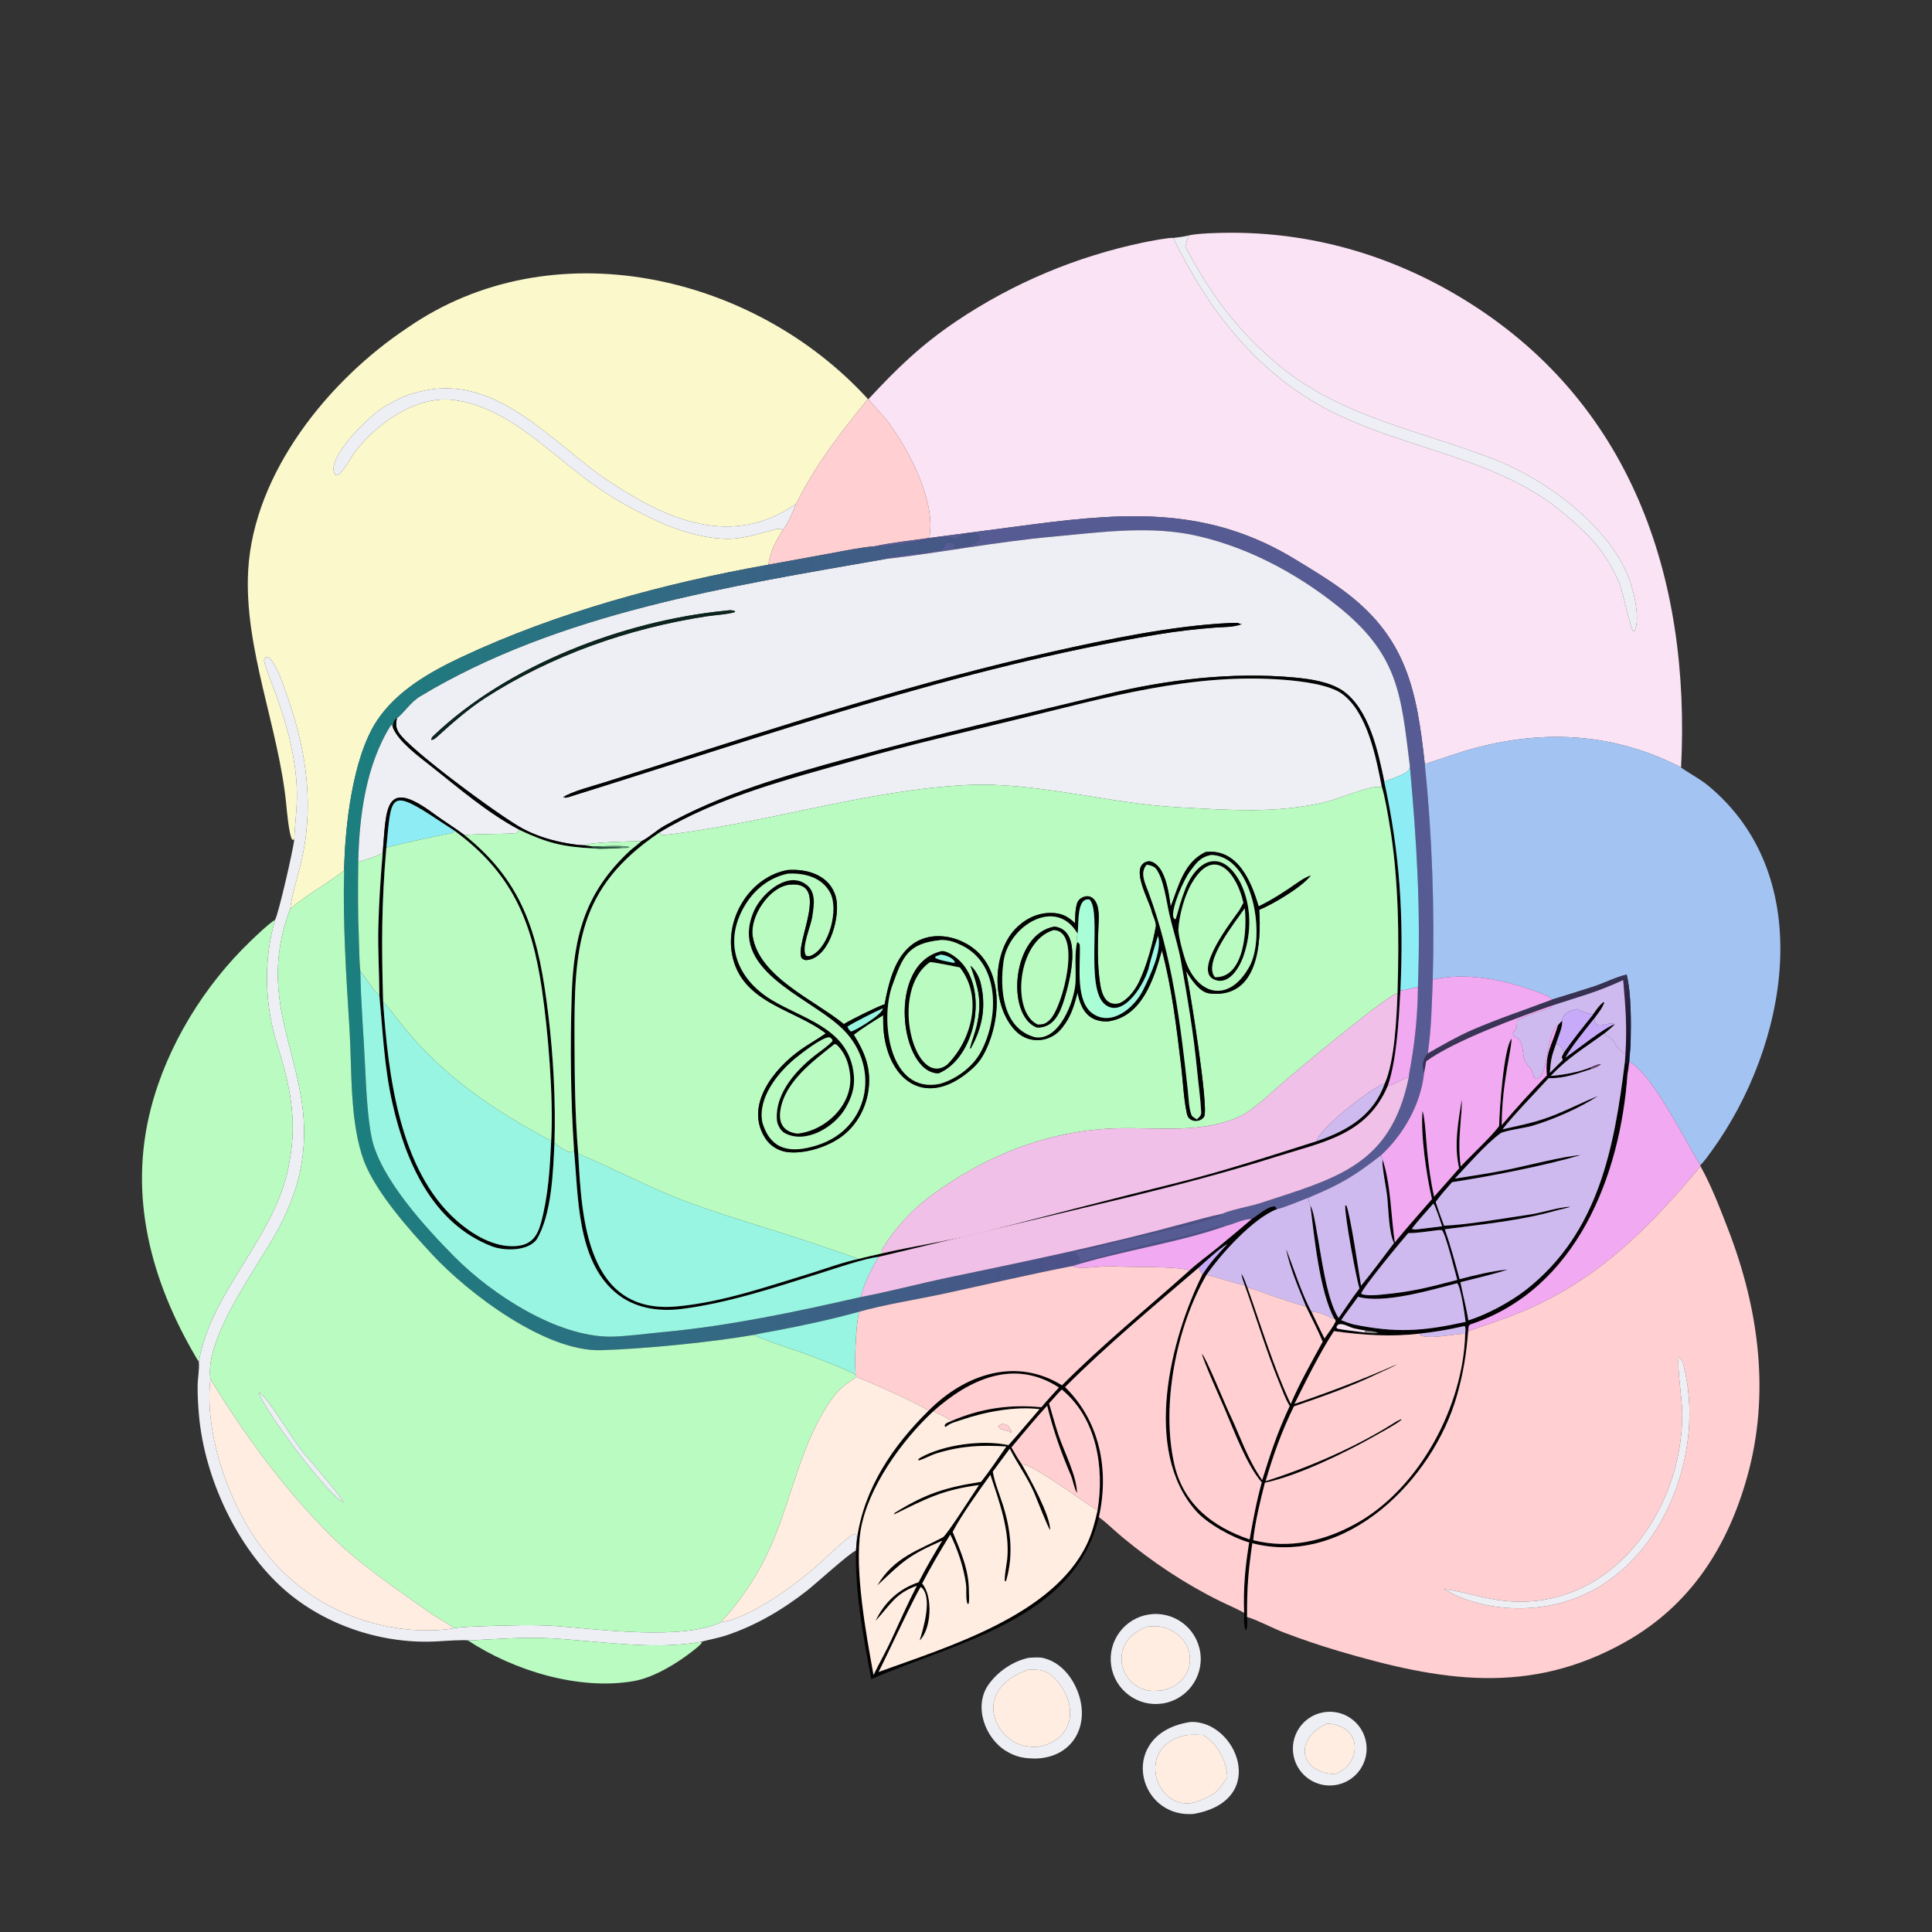 <svg width="1024" height="1024" viewBox="0 0 1024 1024" fill="none" xmlns="http://www.w3.org/2000/svg">
<rect x="0" y="0" width="1024" height="1024" fill="#333333" stroke="none"/>
<path d="M629.873 124.813C634.959 123.642 645.108 123.426 650.575 123.374C694.729 122.961 736.723 135.047 774.382 157.771C864.417 212.1 896.167 305.776 891.005 406.824C890.749 406.656 890.491 406.477 890.103 406.28C855.777 388.847 819.485 386.548 782.562 396.296C772.259 399.016 764.908 401.895 755.17 404.971C750.852 365.187 745.341 336.899 710.416 311.83C702.317 306.016 694.793 301.539 686.342 296.386C641.448 269.018 598.616 271.337 548.34 277.805L492.548 285.133C496.189 266.121 482.377 239.774 471.529 224.753C468.321 220.311 464.027 216.226 460.585 211.909L460.301 211.548C475.332 195.31 488.187 182.85 506.836 170.278C536.954 149.975 570.821 135.812 606.407 128.433C609.076 127.879 619.874 125.794 621.841 126.119C640.387 164.366 666.371 198.058 705.277 217.925C745.649 238.539 793.825 242.331 829.35 272.515C842.763 283.912 850.412 291.729 857.794 307.829C860.025 312.695 864.08 332.915 865.65 334.621L866.433 334.292C869.511 327.609 865.816 312.588 863.063 305.77C852.378 278.667 819.865 254.502 792.879 243.83C752.476 227.852 709.345 221.155 675.183 191.41C654.271 173.201 641.406 155.463 628.244 130.724L629.873 124.813Z" fill="#FAE3F4"/>
<path d="M621.84 126.118C624.695 125.772 627.063 125.53 629.872 124.812L628.243 130.724C641.405 155.463 654.27 173.201 675.182 191.41C709.344 221.155 752.475 227.852 792.878 243.83C819.864 254.502 852.377 278.667 863.062 305.77C865.815 312.588 869.51 327.609 866.432 334.292L865.649 334.62C864.079 332.914 860.024 312.694 857.793 307.828C850.411 291.728 842.762 283.911 829.349 272.514C793.824 242.33 745.648 238.539 705.276 217.925C666.37 198.058 640.386 164.366 621.84 126.118Z" fill="#EDEFF4"/>
<path d="M155.934 445.103L154.864 445.011C153.178 442.448 152.08 430.113 151.74 426.6C147.765 385.533 129.225 343.6 131.546 302.282C134.452 250.566 174.248 201.433 215.896 173.784C292.142 120.855 399.225 144.849 460.013 211.487C445.229 229.688 432.406 246.054 421.896 267.117C388.219 290.35 354.526 275.942 324.125 255.969C293.848 236.408 264.819 198.388 224.614 207.114C214.565 209.295 212.677 210.635 203.937 215.405C197.094 219.139 171.792 243.064 177.65 251.617C178.693 251.834 178.957 252.136 179.542 251.596C183.47 247.843 185.912 242.238 189.306 238.035C200.956 223.605 221.345 209.314 240.985 212.063C270.866 216.244 293.383 242.529 317.289 258.779C327.05 265.414 337.562 271.156 348.227 276.162C359.851 281.513 375.238 286.154 388.025 285.55C395.793 285.183 404.434 282.205 411.946 280.345C412.902 280.109 413.999 280.489 414.893 280.816C411.031 287.384 408.41 291.578 407.252 299.306C352.356 309.057 295.149 324.549 244.732 348.219C227.721 356.206 210.092 366.234 199.585 382.286C186.873 401.708 182.784 438.313 182.405 461.362C172.709 468.888 164.431 472.903 153.814 481.695C154.584 474.438 158.802 461.391 160.388 453.469C166.616 423.437 161.62 394.656 151.282 366.201C150.094 362.931 144.853 346.59 140.612 348.463C140.377 348.947 140.141 349.431 139.905 349.915C141.025 355.131 144.799 364.016 146.485 368.744C152.481 385.582 157.351 403.496 157.366 421.478C157.372 429.203 156.298 437.32 155.934 445.103Z" fill="#FBF8CC"/>
<path d="M414.891 280.815C413.997 280.488 412.9 280.108 411.944 280.344C404.432 282.204 395.791 285.182 388.023 285.549C375.236 286.153 359.849 281.512 348.225 276.161C337.56 271.155 327.048 265.413 317.287 258.778C293.381 242.528 270.864 216.243 240.983 212.062C221.343 209.313 200.954 223.604 189.304 238.034C185.91 242.237 183.468 247.842 179.54 251.595C178.955 252.135 178.691 251.833 177.648 251.616C171.79 243.063 197.092 219.138 203.935 215.404C212.675 210.634 214.563 209.294 224.612 207.113C264.817 198.387 293.846 236.407 324.123 255.968C354.524 275.941 388.217 290.349 421.894 267.116C420.63 270.29 417.423 278.381 414.891 280.815Z" fill="#EDEFF4"/>
<path d="M460.013 211.484L460.301 211.545L460.585 211.906C464.027 216.223 468.321 220.308 471.529 224.75C482.377 239.771 496.189 266.118 492.548 285.13C485.158 286.191 470.672 287.868 463.893 289.5C456.646 290.042 446.359 292.155 439.152 293.488L407.252 299.303C408.41 291.575 411.031 287.381 414.893 280.813C417.425 278.379 420.632 270.288 421.896 267.114C432.406 246.051 445.229 229.685 460.013 211.484Z" fill="#FFCFD2"/>
<path d="M463.893 289.502C470.672 287.87 485.158 286.193 492.548 285.132L548.34 277.804C598.616 271.336 641.448 269.017 686.342 296.385C694.793 301.538 702.317 306.015 710.416 311.829C745.341 336.898 750.852 365.186 755.17 404.97C759.006 442.172 760.417 481.837 759.381 519.214C758.88 532.637 758.655 544.993 756.751 558.322C753.832 562.023 753.908 564.083 754.785 568.65C753.136 585.096 743.902 601.353 731.804 612.462C717.337 623.635 710.727 627.589 693.685 634.711C690.642 635.91 679.463 640.485 676.809 640.874L675.855 639.511C672.16 639.003 666.104 644.718 663.437 646.147C659.286 645.919 653.557 648.906 649.658 649.777C647.146 649.305 634.478 653.781 630.789 654.605C617.657 657.535 604.386 660.774 591.367 664.164C585.291 665.746 578.407 667.895 572.327 668.902C571.745 667.669 571.921 667.794 571.938 666.402L569.355 663.802C571.601 662.612 578.996 661.766 581.86 660.805C591.361 657.618 643.066 647.447 648.05 643.285C651.628 641.368 662.874 639.332 667.347 637.868C708.571 624.37 737.135 617.825 746.703 570.921C746.854 569.004 747.452 566.149 747.79 564.181C750.128 550.57 751.453 536.857 751.536 523.013C753.055 481.196 750.946 446.87 747.232 405.743C742.478 367.449 741.271 346.864 708.425 320.775C685.936 302.912 658.562 288.592 630.117 283.114C606.156 278.758 581.563 282.315 557.7 284.475C527.915 287.171 498.588 292.952 469.033 296.324C469.77 293.865 496.197 293.02 499.321 291.03C501.041 289.935 499.631 285.978 505.421 287.865C506.369 288.173 505.758 287.665 506.354 288.603L505.747 290.277L506.796 290.542C509.201 289.68 521.676 288.482 518.298 283.4C515.026 282.045 509.55 282.753 507.167 285.564C504.925 286.109 503.989 284.531 501.262 284.619C491.717 284.928 472.697 290.711 463.893 289.502Z" fill="#565B94"/>
<path d="M210.406 380.627C214.279 377.598 217.621 372.115 222.524 369.156C296.019 324.805 386.331 310.815 469.033 296.322C498.588 292.95 527.915 287.169 557.7 284.473C581.563 282.313 606.156 278.756 630.117 283.112C658.562 288.59 685.936 302.91 708.425 320.773C741.271 346.862 742.478 367.447 747.232 405.741C747.034 407.4 747.249 408.035 745.507 409.197C742.306 411.332 737.394 412.762 733.693 414.269C730.418 398.508 725.641 375.429 711.266 365.803C704.198 361.311 694.468 359.881 686.342 359.119C652.819 355.985 618.307 360.223 585.687 368.149C540.122 379.222 494.42 389.613 449.173 402.045C416.292 411.08 381.785 420.892 351.953 437.818C348.129 439.987 343.87 443.976 340.078 445.792C335.157 445.894 312.818 446.265 309.982 448.009C305.834 447.951 301.382 447.163 297.334 446.32C290.232 444.841 283.31 442.532 276.903 439.104C265.455 432.979 216.865 397.228 211.347 388.274C209.753 385.687 209.705 383.508 210.406 380.627ZM384.297 323.701C330.797 329.015 268.972 352.446 229.645 390.088C228.896 390.805 228.635 391.21 228.632 392.176C230.078 392.049 230.667 391.332 231.804 390.394C239.557 383.322 248.409 375.577 257.224 369.9C292.346 347.286 333.228 333.03 374.413 326.664C377.868 326.13 386.99 325.455 389.634 324.358L389.392 323.811C387.264 323.199 386.569 323.441 384.297 323.701ZM651.607 330.215C621.565 331.628 586.904 338.864 557.468 345.478C487.184 361.269 417.389 383.56 348.852 405.647L320.194 414.733C314.609 416.485 302.95 419.527 298.582 422.478L298.619 422.82L299.27 422.336L299.56 422.851C301.39 422.515 301.851 422.369 303.625 421.758C405.689 389.932 507.548 353.958 613.278 336.316C623.413 334.625 633.588 333.417 643.829 332.642C648.322 332.302 653.997 332.492 658.141 330.82L658.091 330.673L657.644 330.857L656.247 330.232L656.651 330.165C654.787 330.092 653.471 330.117 651.607 330.215Z" fill="#EDEFF4"/>
<path d="M407.25 299.305L439.15 293.49C446.357 292.157 456.644 290.044 463.891 289.502C472.695 290.711 491.715 284.928 501.26 284.619C503.987 284.531 504.923 286.109 507.165 285.564C509.548 282.753 515.024 282.045 518.296 283.4C521.674 288.482 509.199 289.68 506.794 290.542L505.745 290.277L506.352 288.603C505.756 287.665 506.367 288.173 505.419 287.865C499.629 285.978 501.039 289.935 499.319 291.03C496.195 293.02 469.768 293.865 469.031 296.324C386.329 310.817 296.017 324.807 222.522 369.158C217.619 372.117 214.277 377.6 210.404 380.629C208.328 382.106 208.46 383.379 208.246 385.818L207.733 384.318L207.179 384.433C194.023 405.244 190.368 432.485 189.889 456.793C189.712 470.143 189.612 483.398 190.175 496.738C190.415 502.416 190.369 509.194 190.985 514.739C191.242 531.072 192.736 548.59 193.495 565.005C194.008 576.107 194.811 593.002 197.07 603.392C201.672 624.552 225.726 650.861 240.909 666.139C260.759 686.114 295 708.446 323.489 708.46C330.843 708.463 343.855 706.73 351.784 705.993C386.574 702.761 421.932 695.268 456.087 687.478C471.455 684.579 486.884 680.413 502.234 677.205C544.192 668.434 586.181 659.77 627.546 648.472C634.19 646.658 641.353 644.652 648.048 643.286C643.064 647.448 591.359 657.618 581.858 660.805C578.994 661.766 571.599 662.612 569.353 663.802L571.936 666.403C571.919 667.795 571.743 667.67 572.325 668.903C578.405 667.896 585.289 665.746 591.365 664.164C604.384 660.774 617.655 657.535 630.787 654.605C634.476 653.781 647.144 649.306 649.656 649.778C624.85 658.647 593.914 663.023 568.353 671.047C545.784 675.37 522.584 680.873 500.084 685.72C486.811 688.579 468.046 691.576 455.277 695.272C440.533 699.34 425.735 702.523 410.719 705.353C407.199 706.016 403.245 706.644 399.792 707.484C377.309 711.426 340.701 715 318.47 715.632C289.093 716.467 248.272 685.628 228.966 664.776C216.928 651.775 199.817 632.683 193.062 615.795C185.167 594.611 186.645 567.496 185.214 544.856C183.473 517.326 181.655 488.843 182.403 461.361C182.782 438.312 186.871 401.707 199.583 382.285C210.09 366.233 227.719 356.205 244.73 348.218C295.147 324.548 352.354 309.056 407.25 299.305Z" fill="url(#paint0_linear_2247_10088)"/>
<path d="M231.803 390.396C230.666 391.334 230.077 392.052 228.631 392.179C228.634 391.213 228.895 390.807 229.644 390.09C268.971 352.449 330.796 329.018 384.296 323.704C386.568 323.444 387.263 323.202 389.391 323.814L389.633 324.361C386.989 325.458 377.867 326.133 374.412 326.667C333.227 333.033 292.345 347.289 257.223 369.903C248.408 375.58 239.556 383.324 231.803 390.396Z" fill="#0B241D"/>
<path d="M303.623 421.76C301.849 422.371 301.388 422.517 299.558 422.853L299.268 422.338L298.617 422.822L298.58 422.48C302.948 419.529 314.607 416.487 320.192 414.735L348.85 405.649C417.387 383.562 487.182 361.271 557.466 345.48C586.902 338.866 621.563 331.63 651.605 330.217C653.469 330.119 654.785 330.094 656.649 330.167L656.245 330.234L657.642 330.859L658.089 330.675L658.139 330.822C653.995 332.494 648.32 332.304 643.827 332.644C633.586 333.419 623.411 334.627 613.276 336.318C507.546 353.96 405.687 389.934 303.623 421.76Z" fill="#030303"/>
<path d="M155.933 445.102C156.297 437.319 157.371 429.202 157.365 421.477C157.35 403.495 152.48 385.581 146.484 368.743C144.798 364.015 141.024 355.13 139.904 349.914C140.14 349.43 140.376 348.946 140.611 348.462C144.852 346.589 150.093 362.93 151.281 366.2C161.619 394.655 166.615 423.436 160.387 453.468C158.801 461.39 154.583 474.437 153.813 481.694C132.588 537.727 170.738 567.48 158.837 621.88C156.616 632.034 152.323 642.344 147.442 651.498C137.255 670.653 108.262 708.522 111.512 730.935C108.084 760.299 121.923 799.078 140.25 822.259C158.922 845.876 184.674 859.947 214.496 863.472C221.621 864.315 233.465 864.46 240.549 862.979C244.622 862.292 253.133 862.006 257.307 861.878C270.058 861.488 283.408 860.954 296.126 861.944C318.404 863.679 362.098 869.441 382.025 859.826C398.967 857.658 427.171 836.113 439.385 824.016C441.429 821.991 450.814 813.685 452.872 812.907L453.82 813.376L454.245 815.288C454.056 817.459 453.839 819.669 453.678 821.837C450.491 822.936 432.428 839.384 427.912 842.935C414.885 853.178 400.322 861.745 384.521 866.92C380.307 868.3 375.872 869.01 371.602 870.206C346.694 874.703 317.726 869.834 292.73 868.391C277.549 867.515 263.204 868.814 248.063 869.496C246.856 868.967 234.828 869.765 232.633 869.909C203.674 871.807 172.628 861.83 150.655 842.492C125.557 820.403 108.335 783.163 105.45 749.992C105 744.839 104.69 739.693 104.744 734.519C104.787 730.382 105.763 725.767 105.389 721.706C112.045 683.062 147.606 654.404 153.54 615.006C157.598 593.269 153.53 574.529 146.971 553.827C140.287 532.736 139.522 508.924 145.806 487.524C147.683 484.154 155.511 449.911 155.933 445.102Z" fill="#EDEFF4"/>
<path d="M340.076 445.793C343.868 443.977 348.127 439.988 351.951 437.819C381.783 420.893 416.29 411.081 449.171 402.046C494.418 389.614 540.12 379.223 585.685 368.15C618.305 360.224 652.817 355.986 686.34 359.12C694.466 359.882 704.196 361.312 711.264 365.804C725.639 375.43 730.416 398.509 733.691 414.27C742.027 452.733 744.049 485.61 742.245 525.002C741.435 539.698 740.36 561.67 735.55 575.527C724.459 601.636 701.286 605.236 676.613 613.042C650.746 621.226 624.349 628.108 598.002 634.56L465.607 666.179C457.753 667.127 442.799 672.279 434.888 674.778C411.183 682.267 386.081 690.645 361.355 693.773C348.728 695.371 335.9 693.37 326.004 684.907C305.752 667.587 306.537 634.182 304.262 609.604C302.457 582.996 302.144 554.209 303.015 527.499C304.059 495.472 310.363 472.621 334.226 450.558C336.251 448.989 338.119 447.434 340.076 445.793ZM732.285 416.626C729.337 401.481 724.762 377.863 711.557 367.925C704.672 362.743 689.118 361.009 680.809 360.34C632.292 356.434 586.264 369.755 539.674 381.147C511.191 388.111 482.006 394.73 453.744 402.853C418.559 412.757 380.793 422.376 349.5 441.269C305.863 470.73 304.296 502.368 304.497 551.429C304.58 571.653 304.754 591.255 306.475 611.537C308.288 645.625 310.872 696.784 358.621 692.437C382.698 690.245 406.539 681.908 429.557 674.901C437.568 672.382 446.915 668.977 454.924 667.294C458.933 666.227 463.362 665.279 467.43 664.321C485.269 660.218 503.939 657.523 521.636 652.95C555.528 644.191 589.388 635.461 623.357 627.016C648.044 620.879 673.763 612.505 697.995 604.794C714.044 599.326 727.898 591.238 733.868 574.44C739.197 562.821 740.248 539.279 740.709 526.237C741.629 496.791 741.368 465.359 736.375 436.296C735.319 430.15 734.098 422.566 732.285 416.626Z" fill="#030303"/>
<path d="M349.502 441.269C380.795 422.376 418.561 412.757 453.746 402.853C482.008 394.73 511.193 388.111 539.676 381.147C586.266 369.755 632.294 356.434 680.811 360.34C689.12 361.009 704.674 362.743 711.559 367.925C724.764 377.863 729.339 401.481 732.287 416.626L731.614 417.253C727.566 415.721 709.384 423.459 703.378 424.918C676.363 431.479 651.182 429.294 624.028 427.848C588.092 425.934 548.771 414.383 513.08 416.063C458.97 418.611 405.322 436.722 351.395 442.651C350.446 442.76 350.251 442.056 349.502 441.269Z" fill="#EDEFF4"/>
<path d="M208.246 385.818C208.46 383.379 208.328 382.106 210.404 380.629C209.703 383.51 209.751 385.689 211.345 388.276C216.863 397.23 265.453 432.981 276.901 439.106C283.308 442.534 290.23 444.843 297.332 446.322C301.38 447.165 305.832 447.953 309.98 448.011L313.533 448.541L314.513 449.66C297.957 448.864 289.779 446.703 275.042 439.743C258.337 430.85 243.452 418.008 228.647 406.287C222.133 401.129 211.425 393.379 208.246 385.818Z" fill="#030303"/>
<path d="M189.891 456.791C190.37 432.483 194.025 405.242 207.181 384.431L207.735 384.316L208.248 385.816C211.427 393.377 222.135 401.127 228.649 406.285C243.454 418.006 258.339 430.848 275.044 439.741C274.66 440.576 274.391 441.504 273.21 441.595C264.463 442.27 254.957 441.752 246.249 442.655C240.962 438.666 235.042 435.077 229.93 431.293C203.497 411.729 204.828 428.496 202.829 452.212C198.536 454.161 194.447 455.622 189.891 456.791Z" fill="#EDEFF4"/>
<path d="M755.17 404.967C764.908 401.891 772.259 399.012 782.562 396.292C819.485 386.544 855.777 388.843 890.103 406.276C890.491 406.473 890.749 406.652 891.005 406.82C895.633 410.079 901.158 412.92 905.446 416.473C964.298 465.252 947.213 554.817 907.313 609.891C905.431 612.488 903.49 615.358 901.21 617.54C893.575 605.511 875.552 568.519 863.542 562.797C863.562 560.164 864.185 556.219 864.252 553.158C864.49 542.44 864.689 526.742 862.17 516.572C856.968 517.663 850.028 521.126 844.76 522.856C837.406 525.271 830.035 527.488 822.646 529.779C820.079 527.131 814.736 525.731 811.171 524.489C794.891 518.818 776.428 515.411 759.381 519.211C760.417 481.834 759.006 442.169 755.17 404.967Z" fill="#A3C4F3"/>
<path d="M747.23 405.742C750.944 446.869 753.053 481.195 751.534 523.012C748.486 523.776 745.352 524.69 742.245 525.002C744.049 485.61 742.027 452.733 733.691 414.27C737.392 412.763 742.304 411.333 745.505 409.198C747.247 408.036 747.032 407.401 747.23 405.742Z" fill="#8EECF5"/>
<path d="M732.285 416.628C734.098 422.568 735.319 430.152 736.375 436.298C741.368 465.361 741.629 496.793 740.709 526.239C736.688 528.073 728.346 534.485 724.598 537.396C709.02 549.491 693.765 561.998 678.794 574.851C672.871 579.936 664.363 588.289 657.42 591.556C637.589 600.886 614.386 597.57 593.271 597.999C556.428 598.748 522.411 612.255 492.946 634.106C483.687 640.972 473.348 651.953 467.425 662.52C467.184 662.949 467.317 663.814 467.43 664.323C463.362 665.281 458.933 666.229 454.924 667.296C454.054 666.708 436.071 660.696 433.505 659.812C410.148 651.767 387.593 645.716 364.286 637.077C344.203 629.633 325.571 619.356 306.475 611.539C304.754 591.257 304.58 571.655 304.497 551.431C304.296 502.37 305.863 470.732 349.5 441.271C350.249 442.058 350.444 442.762 351.393 442.653C405.32 436.724 458.968 418.613 513.078 416.065C548.769 414.385 588.09 425.936 624.026 427.85C651.18 429.296 676.361 431.481 703.376 424.92C709.382 423.461 727.564 415.723 731.612 417.255L732.285 416.628ZM638.976 451.595C627.417 457.112 624.674 469.666 620.491 480.543C619.581 474.218 618.768 467.494 615.741 461.853C614.215 459.006 610.887 455.601 607.651 456.731C598.798 459.821 609.082 477.126 610.46 483.096C610.98 485.349 612.727 488.219 612.662 490.82C610.868 500.649 607.89 511.708 603.564 520.714C601.535 524.939 597.427 530.304 593.035 531.836C586.252 533.364 583.956 527.187 583.115 521.678C581.452 510.798 581.783 499.957 582.28 489C582.464 484.943 582.658 478.195 578.603 475.669C575.917 473.996 571.652 475.861 570.855 478.887C569.816 482.345 569.903 485.839 569.819 489.356C565.915 485.599 562.529 483.88 556.907 483.871C549.638 483.86 543.105 487.159 538.114 492.392C525.464 505.657 525.556 533.836 538.6 546.693C545.765 553.755 557.284 552.436 563.104 544.529C567.693 538.758 569.248 533.096 571.146 526.085C572.819 535.203 577.071 541.854 587.318 541.355C605.381 538.799 611.508 518.995 615.843 503.756C621.16 523.718 623.644 544.976 626.095 565.434C627.055 573.45 627.32 581.887 628.983 589.761C629.342 591.461 629.676 592.448 631.218 593.408C632.495 594.203 634.362 594.259 635.731 593.757C636.777 593.373 637.738 592.707 638.26 591.697C640.688 586.999 630.84 525.112 628.612 514.615C631.244 518.845 635.695 525.899 641.033 526.525C667.052 529.579 668.559 499.406 667.411 482.24C674.666 479.282 690.109 470.14 694.728 464.035C691.842 465.095 689.952 466.296 687.428 468.062C680.795 472.701 674.388 476.858 667.1 480.407C663.202 467.104 655.908 449.598 638.976 451.595ZM417.388 461.139C397.562 464.836 384.342 486.382 388.024 505.893C392.89 531.674 421.109 534.809 437.686 547.707C433.395 550.765 428.917 553.181 424.603 556.211C410.515 566.104 394.161 585.906 405.763 603.523C408.322 607.409 412.656 610.038 417.249 610.619C426.599 611.793 439.107 607.746 446.483 602.097C454.344 596.076 459.193 586.924 460.37 577.182C461.727 565.944 458.266 557.699 452.511 548.409C457.63 544.497 462.616 541.49 468.079 538.083C468.085 541.386 468.092 544.449 468.482 547.73C471.381 572.109 489.499 586.365 511.754 569.368C517.62 564.776 520.222 561.854 523.273 554.9C529.541 540.614 531.065 520.824 521.066 507.764C512.326 496.349 493.24 491.438 481.772 502.043C473.679 509.261 470.764 522.124 468.872 532.272C465.191 533.422 450.731 540.596 447.276 542.792C431.839 530.119 402.383 517.94 398.929 496.253C397.27 485.836 407.709 469.992 418.541 468.89C440.768 466.626 420.884 500.156 424.907 507.876C426.447 508.898 426.902 509.063 428.814 508.663C440.128 506.294 445.561 484.982 443.011 475.443C439.956 464.01 428.043 460.323 417.388 461.139Z" fill="#B9FBC0"/>
<path d="M202.828 452.214C204.827 428.498 203.496 411.731 229.929 431.295C235.041 435.079 240.961 438.668 246.248 442.657C278.967 468.804 285.786 498.181 290.655 538.141C293.253 559.464 294.596 584.215 293.878 605.715C293.153 620.921 292.463 643.697 284.447 656.945C279.661 663.306 267.185 663.054 260.819 660.622C229.099 648.503 214.884 615.494 207.957 584.625C203.617 565.285 202.916 547.078 201.081 527.672C201.046 515.433 200.203 503.564 200.533 491.123C200.882 477.994 201.689 465.313 202.828 452.214ZM240.964 440.356C238.604 438.811 235.999 437.162 233.681 435.613C205.874 417.033 207.584 421.102 204.763 449.28C202.156 479.174 202.215 501.271 203.064 531.045C205.747 569.124 211.503 619.909 241.97 646.867C250.386 654.314 261.885 661.312 273.52 660.43C281.388 659.834 284.697 655.51 286.673 648.31C290.597 634.017 291.442 619.411 292.129 604.695C293.451 581.839 290.478 546.343 287.183 524.069C281.802 487.693 271.215 462.682 240.964 440.356Z" fill="#030303"/>
<path d="M204.764 449.281C207.585 421.103 205.875 417.034 233.682 435.614C236 437.163 238.605 438.812 240.965 440.357C240.648 440.715 240.075 441.422 239.566 441.526C227.889 443.913 216.291 446.183 204.764 449.281Z" fill="#8EECF5"/>
<path d="M275.043 439.742C289.78 446.702 297.958 448.863 314.514 449.659C319.097 450.142 325.213 449.575 330.023 449.412C331.463 449.429 332.29 449.54 333.67 449.078C331.601 447.951 320.307 448.527 317.228 448.586L313.534 448.54L309.981 448.01C312.817 446.266 335.156 445.895 340.077 445.793C338.12 447.434 336.252 448.989 334.227 450.558C310.364 472.621 304.06 495.472 303.016 527.499C302.145 554.209 302.458 582.996 304.263 609.604L303.795 610.569C300.864 611.351 295.994 607.532 293.878 605.714C294.596 584.214 293.253 559.463 290.655 538.14C285.786 498.18 278.967 468.803 246.248 442.656C254.956 441.753 264.462 442.271 273.209 441.596C274.39 441.505 274.659 440.577 275.043 439.742Z" fill="#B9FBC0"/>
<path d="M240.964 440.355C271.215 462.681 281.802 487.692 287.183 524.068C290.478 546.342 293.451 581.838 292.129 604.694C260.782 587.945 234.529 570.197 212.246 542.272C209.619 538.98 206.607 534.773 203.765 531.774L203.064 531.044C202.215 501.27 202.156 479.173 204.763 449.279C216.29 446.181 227.888 443.911 239.565 441.524C240.074 441.42 240.647 440.713 240.964 440.355Z" fill="#B9FBC0"/>
<path d="M313.533 448.539L317.227 448.585C321.865 449.484 325.725 448.555 330.022 449.411C325.212 449.574 319.096 450.141 314.513 449.658L313.533 448.539Z" fill="#264F3D"/>
<path d="M317.229 448.586C320.308 448.527 331.602 447.951 333.671 449.078C332.291 449.54 331.464 449.429 330.024 449.412C325.727 448.556 321.867 449.485 317.229 448.586Z" fill="#538F6F"/>
<path d="M620.491 480.542C624.674 469.665 627.417 457.111 638.976 451.594C655.908 449.597 663.202 467.103 667.1 480.406C674.388 476.857 680.795 472.7 687.428 468.061C689.952 466.295 691.842 465.094 694.728 464.034C690.109 470.139 674.666 479.281 667.411 482.239C668.559 499.405 667.052 529.578 641.033 526.524C635.695 525.898 631.244 518.844 628.612 514.614C630.84 525.111 640.688 586.998 638.26 591.696C637.738 592.706 636.777 593.372 635.731 593.756C634.362 594.258 632.495 594.202 631.218 593.407C629.676 592.447 629.342 591.46 628.983 589.76C627.32 581.886 627.055 573.449 626.095 565.433C623.644 544.975 621.16 523.717 615.843 503.755C611.508 518.994 605.381 538.798 587.318 541.354C577.071 541.853 572.819 535.202 571.146 526.084C569.248 533.095 567.693 538.757 563.104 544.528C557.284 552.435 545.765 553.754 538.6 546.692C525.556 533.835 525.464 505.656 538.114 492.391C543.105 487.158 549.638 483.859 556.907 483.87C562.529 483.879 565.915 485.598 569.819 489.355C569.903 485.838 569.816 482.344 570.855 478.886C571.652 475.86 575.917 473.995 578.603 475.668C582.658 478.194 582.464 484.942 582.28 488.999C581.783 499.956 581.452 510.797 583.115 521.677C583.956 527.186 586.252 533.363 593.035 531.835C597.427 530.303 601.535 524.938 603.564 520.713C607.89 511.707 610.868 500.648 612.662 490.819C612.727 488.218 610.98 485.348 610.46 483.095C609.082 477.125 598.798 459.82 607.651 456.73C610.887 455.6 614.215 459.005 615.741 461.852C618.768 467.493 619.581 474.217 620.491 480.542ZM571.1 494.82C559.743 475.186 534.68 490.618 531.937 509.35C529.871 523.456 531.108 544.913 548.384 549.682C561.243 552.162 569.522 530.665 570.045 520.578C570.36 514.505 569.355 504.62 570.98 499.282C571.707 499.821 572.311 500.105 572.353 501.234C572.733 511.472 569.674 531.103 579.534 537.475C589.74 544.07 601.444 533.693 605.856 524.745C609.203 517.955 616.1 503.84 613.797 496.081C613.619 496.223 609.503 509.963 609.109 511.973C607.529 520.033 595.766 540.309 585.732 532.45C574.897 523.963 584.076 483.37 577.48 476.774C570.316 475.465 571.989 490.438 571.1 494.82ZM642.006 453.156C636.24 454.224 634.008 457.405 630.628 461.982C627.334 466.443 620.93 480.885 621.843 486.059L622.69 487.226L623.197 487.004C624.877 481.35 625.873 477.188 628.139 471.411C634.689 454.71 648.113 449.728 657.575 468.069C663.408 480.291 663.392 494.013 659.137 506.549C656.809 513.407 650.967 522.653 643.321 519.079C632.448 513.997 653.184 487.745 656.798 482.543L658.997 478.548C655.844 463.554 643.791 447.374 631.729 467.998C627.742 474.815 624.942 485.224 624.545 493.021C625.054 497.897 626.425 502.876 627.824 507.53C633.736 527.202 650.93 532.516 662.129 512.441C671.178 496.22 664.162 453.747 642.006 453.156ZM607.812 458.293C603.944 462.466 606.968 468.191 608.788 473.087C621.225 506.555 625.756 542.76 629.585 578.078C629.962 581.545 630.152 588.715 631.864 591.595C632.679 592.18 633.475 592.779 634.326 593.308C635.775 591.867 636.76 591.415 636.646 589.248C636.258 581.893 635.163 574.412 634.465 567.071C632.615 547.604 629.281 528.302 625.866 509.037C624.52 501.443 621.653 492.696 619.803 484.723C618.286 478.18 616.78 465.463 612.59 460.345C611.516 459.031 609.419 458.607 607.812 458.293ZM659.746 481.364C654.911 488.615 637.247 509.981 643.945 517.916C659.528 518.472 661.036 492.518 659.746 481.364Z" fill="#030303"/>
<path d="M189.889 456.794C194.445 455.625 198.534 454.164 202.827 452.215C201.688 465.314 200.881 477.995 200.532 491.124C200.202 503.565 201.045 515.434 201.08 527.673C198.45 525.651 193.52 517.877 190.985 514.74C190.369 509.195 190.415 502.417 190.175 496.739C189.612 483.399 189.712 470.144 189.889 456.794Z" fill="#B9FBC0"/>
<path d="M656.799 482.543C653.185 487.745 632.449 513.997 643.322 519.079C650.968 522.653 656.81 513.407 659.138 506.549C663.393 494.013 663.409 480.291 657.576 468.069C648.114 449.728 634.69 454.71 628.14 471.411C625.874 477.188 624.878 481.35 623.198 487.004L622.691 487.226L621.844 486.059C620.931 480.885 627.335 466.443 630.629 461.982C634.009 457.405 636.241 454.224 642.007 453.156C664.163 453.747 671.179 496.22 662.13 512.441C650.931 532.516 633.737 527.202 627.825 507.53C626.426 502.876 625.055 497.897 624.546 493.021C624.943 485.224 627.743 474.815 631.73 467.998C643.792 447.374 655.845 463.554 658.998 478.548L656.799 482.543Z" fill="#B9FBC0"/>
<path d="M634.327 593.308C633.476 592.779 632.68 592.18 631.865 591.595C630.153 588.715 629.963 581.545 629.586 578.078C625.757 542.76 621.226 506.555 608.789 473.087C606.969 468.191 603.945 462.466 607.813 458.293C609.42 458.607 611.517 459.031 612.591 460.345C616.781 465.463 618.287 478.18 619.804 484.723C621.654 492.696 624.521 501.443 625.867 509.037C629.282 528.302 632.616 547.604 634.466 567.071C635.164 574.412 636.259 581.893 636.647 589.248C636.761 591.415 635.776 591.867 634.327 593.308Z" fill="#B9FBC0"/>
<path d="M153.813 481.692C164.43 472.9 172.708 468.885 182.404 461.359C181.656 488.841 183.474 517.324 185.215 544.854C186.646 567.494 185.168 594.609 193.063 615.793C199.818 632.681 216.929 651.773 228.967 664.774C248.273 685.626 289.094 716.465 318.471 715.63C340.702 714.998 377.31 711.424 399.793 707.482C402.621 709.617 423.052 716.084 427.857 717.918C436.685 721.288 444.737 724.235 453.466 728.459L453.923 729.826C450.285 732.278 445.587 735.381 442.798 738.982C423.681 763.668 419.704 797.124 406.072 824.855C399.842 837.527 391.409 849.754 382.025 859.824C362.098 869.439 318.404 863.678 296.126 861.943C283.408 860.953 270.058 861.487 257.307 861.877C253.133 862.005 244.622 862.291 240.549 862.978C236.58 859.846 231 857.088 226.747 854.042C209.318 841.559 190.491 829.03 175.3 813.888C150.902 789.567 129.354 760.339 111.512 730.933C108.262 708.52 137.255 670.651 147.442 651.496C152.323 642.342 156.616 632.032 158.837 621.878C170.738 567.478 132.588 537.725 153.813 481.692ZM137.304 737.911C138.254 745.165 174.413 793.483 182.091 796.144C181.246 794.018 165.816 775.56 163.096 772.74C156.479 765.878 143.093 741.902 137.304 737.911Z" fill="#B9FBC0"/>
<path d="M437.688 547.704C421.111 534.806 392.892 531.671 388.026 505.89C384.344 486.379 397.564 464.833 417.39 461.136C428.045 460.32 439.958 464.007 443.013 475.44C445.563 484.979 440.13 506.291 428.816 508.66C426.904 509.06 426.449 508.895 424.909 507.873C420.886 500.153 440.77 466.623 418.543 468.887C407.711 469.989 397.272 485.833 398.931 496.25C402.385 517.937 431.841 530.116 447.278 542.789C450.733 540.593 465.193 533.419 468.874 532.269C470.766 522.121 473.681 509.258 481.774 502.04C493.242 491.435 512.328 496.346 521.068 507.761C531.067 520.821 529.543 540.611 523.275 554.897C520.224 561.851 517.622 564.773 511.756 569.365C489.501 586.362 471.383 572.106 468.484 547.727C468.094 544.446 468.087 541.383 468.081 538.08C462.618 541.487 457.632 544.494 452.513 548.406C458.268 557.696 461.729 565.941 460.372 577.179C459.195 586.921 454.346 596.073 446.485 602.094C439.109 607.743 426.601 611.79 417.251 610.616C412.658 610.035 408.324 607.406 405.765 603.52C394.163 585.903 410.517 566.101 424.605 556.208C428.919 553.178 433.397 550.762 437.688 547.704ZM417.494 463.083C407.885 465.136 400.247 471.162 395.172 479.343C382.885 499.153 390.297 518.892 409.478 530.285C425.5 539.803 447.023 544.709 451.738 564.938C453.668 573.257 452.64 579.641 448.104 587.378C442.333 597.372 426.922 606.683 415.758 600.473C413.766 599.365 412.003 596.109 411.809 593.91C410.502 579.149 422.831 566.105 433.816 557.949C436.3 556.105 439.248 553.969 441.241 551.787C440.926 550.285 441.224 551.01 439.686 549.783C436.038 549.485 424.693 558.328 421.535 560.936C412.222 568.627 401.521 581.926 404.066 594.845C408.574 610.158 419.659 611.267 433.109 607.01C462.122 597.826 466.969 563.009 444.751 543.684C426.672 527.542 386.024 513.581 399.643 482.716C403.395 474.262 415.881 462.544 425.747 467.808C432.973 471.663 431.511 479.295 430.541 485.939C429.8 491.016 424.599 502.318 427.201 506.493C428.527 506.982 429.279 506.812 430.609 506.108C439.609 501.341 444.518 481.928 440.061 473.312C435.703 464.887 426.148 462.556 417.494 463.083ZM498.945 498.207C480.917 499.947 478.544 506.978 472.981 522.251C466.368 540.408 471.067 580.126 498.228 574.44C507.08 571.809 515.627 565.457 519.967 557.324C529.281 539.872 530.276 511.05 509.75 501.085C506.016 499.272 503.195 498.262 498.945 498.207ZM467.897 534.464C465.034 535.606 451.397 542.452 449.129 544.195C449.857 545.57 449.87 545.563 450.933 546.71C452.801 546.728 468.247 537.286 467.897 534.464ZM442.312 553.378C431.044 562.343 415.817 573.406 413.585 588.771C412.561 595.82 415.866 600.106 422.752 600.825C437.686 599.209 452.385 585.344 450.524 569.346C449.835 563.416 447.856 557.864 443.398 553.678L442.312 553.378Z" fill="#030303"/>
<path d="M404.065 594.844C401.52 581.925 412.221 568.626 421.534 560.935C424.692 558.327 436.037 549.484 439.685 549.782C441.223 551.009 440.925 550.284 441.24 551.786C439.247 553.968 436.299 556.104 433.815 557.948C422.83 566.104 410.501 579.148 411.808 593.909C412.002 596.108 413.765 599.364 415.757 600.472C426.921 606.682 442.332 597.371 448.103 587.377C452.639 579.64 453.667 573.256 451.737 564.937C447.022 544.708 425.499 539.802 409.477 530.284C390.296 518.891 382.884 499.152 395.171 479.342C400.246 471.161 407.884 465.135 417.493 463.082C426.147 462.555 435.702 464.886 440.06 473.311C444.517 481.927 439.608 501.34 430.608 506.107C429.278 506.811 428.526 506.981 427.2 506.492C424.598 502.317 429.799 491.015 430.54 485.938C431.51 479.294 432.972 471.662 425.746 467.807C415.88 462.543 403.394 474.261 399.642 482.715C386.023 513.58 426.671 527.541 444.75 543.683C466.968 563.008 462.121 597.825 433.108 607.009C419.658 611.266 408.573 610.157 404.065 594.844Z" fill="#B9FBC0"/>
<path d="M571.102 494.818C571.991 490.436 570.318 475.463 577.482 476.772C584.078 483.368 574.899 523.961 585.734 532.448C595.768 540.307 607.531 520.031 609.111 511.971C609.505 509.961 613.621 496.221 613.799 496.079C616.102 503.838 609.205 517.953 605.858 524.743C601.446 533.691 589.742 544.068 579.536 537.473C569.676 531.101 572.735 511.47 572.355 501.232C572.313 500.103 571.709 499.819 570.982 499.28C570.622 497.13 570.684 497.001 571.102 494.818Z" fill="url(#paint1_linear_2247_10088)"/>
<path d="M643.946 517.915C637.248 509.98 654.912 488.614 659.747 481.363C661.037 492.517 659.529 518.471 643.946 517.915Z" fill="#B9FBC0"/>
<path d="M570.981 499.281C569.356 504.619 570.361 514.504 570.046 520.577C569.523 530.664 561.244 552.161 548.385 549.681C531.109 544.912 529.872 523.455 531.938 509.349C534.681 490.617 559.744 475.185 571.101 494.819C570.683 497.002 570.621 497.131 570.981 499.281ZM558.818 491.126C536.243 495.139 533.059 538.143 549.526 544.6C558.34 544.955 561.839 536.962 564.093 529.557C566.987 520.05 574.294 492.841 558.818 491.126Z" fill="#B9FBC0"/>
<path d="M105.389 721.705C104.757 720.876 104.542 720.512 104.015 719.618C80.044 678.947 67.877 633.999 80.029 587.248C88.605 554.254 108.167 522.458 132.719 498.873C135.562 496.143 142.669 489.344 145.806 487.523C139.522 508.923 140.287 532.735 146.971 553.826C153.53 574.528 157.598 593.268 153.54 615.005C147.606 654.403 112.045 683.061 105.389 721.705Z" fill="#B9FBC0"/>
<path d="M549.527 544.599C533.06 538.142 536.244 495.138 558.819 491.125C574.295 492.84 566.988 520.049 564.094 529.556C561.84 536.961 558.341 544.954 549.527 544.599ZM558.426 492.996C539.057 498.64 535.835 536.746 550.07 543.014C553.208 542.874 553.914 542.765 556.297 540.61C563.21 534.358 573.718 493.285 558.426 492.996Z" fill="#030303"/>
<path d="M550.068 543.014C535.833 536.746 539.055 498.64 558.424 492.996C573.716 493.285 563.208 534.358 556.295 540.61C553.912 542.765 553.206 542.874 550.068 543.014Z" fill="#B9FBC0"/>
<path d="M498.228 574.44C471.067 580.126 466.368 540.408 472.981 522.251C478.544 506.978 480.917 499.947 498.945 498.207C503.195 498.262 506.016 499.272 509.75 501.085C530.276 511.05 529.281 539.872 519.967 557.324C515.627 565.457 507.08 571.809 498.228 574.44ZM499.445 504.08C469.553 510.523 476.98 568.943 497.467 568.87C519.298 559.894 525.965 515.403 501.846 504.668C501.115 504.343 500.228 504.2 499.445 504.08ZM514.4 511.897C518.507 523.614 520.69 530.595 517.73 543.488C516.823 547.44 515.122 551.581 514.135 555.552L514.474 555.697L514.705 555.348C520.779 544.294 522.818 533.241 519.653 520.626C518.987 517.971 516.69 513.539 514.4 511.897Z" fill="#B9FBC0"/>
<path d="M497.466 568.872C476.979 568.945 469.552 510.525 499.444 504.082C500.227 504.202 501.114 504.345 501.845 504.67C525.964 515.405 519.297 559.896 497.466 568.872ZM498.489 505.991L495.945 506.891L495.623 507.633C497.406 508.86 502.512 509.701 504.875 510.209L506.13 510.278C505.652 507.747 500.864 506.084 498.489 505.991ZM492.926 509.959C470.99 525.097 484.611 577.304 501.988 564.308C515.063 551.202 521.043 528.376 508.727 512.766C506.118 512.25 494.956 509.889 492.926 509.959Z" fill="#030303"/>
<path d="M504.875 510.206C502.512 509.698 497.406 508.857 495.623 507.63L495.945 506.888L498.489 505.988C500.864 506.081 505.652 507.744 506.13 510.275L504.875 510.206Z" fill="#98F5E1"/>
<path d="M501.989 564.308C484.612 577.304 470.991 525.097 492.927 509.959C494.957 509.889 506.119 512.25 508.728 512.766C521.044 528.376 515.064 551.202 501.989 564.308Z" fill="#B9FBC0"/>
<path d="M514.705 555.349L514.474 555.698L514.135 555.553C515.122 551.582 516.823 547.441 517.73 543.489C520.69 530.596 518.507 523.615 514.4 511.898C516.69 513.54 518.987 517.972 519.653 520.627C522.818 533.242 520.779 544.295 514.705 555.349Z" fill="#030303"/>
<path d="M190.986 514.738C193.521 517.875 198.451 525.649 201.081 527.671C202.916 547.077 203.617 565.284 207.957 584.624C214.884 615.493 229.099 648.502 260.819 660.621C267.185 663.053 279.661 663.305 284.447 656.944C292.463 643.696 293.153 620.92 293.878 605.714C295.994 607.532 300.864 611.351 303.795 610.569L304.263 609.604C306.538 634.182 305.753 667.587 326.005 684.907C335.901 693.37 348.729 695.371 361.356 693.773C386.082 690.645 411.184 682.267 434.889 674.778C442.8 672.279 457.754 667.127 465.608 666.179C461.527 673.026 458.324 679.802 456.088 687.477C421.933 695.267 386.575 702.76 351.785 705.992C343.856 706.729 330.844 708.462 323.49 708.459C295.001 708.445 260.76 686.113 240.91 666.138C225.727 650.86 201.673 624.551 197.071 603.391C194.812 593.001 194.009 576.106 193.496 565.004C192.737 548.589 191.243 531.071 190.986 514.738Z" fill="#98F5E1"/>
<path d="M756.749 558.321C764.005 554.128 772.652 549.194 780.242 545.894C794.005 539.908 808.584 535.109 822.645 529.781C830.034 527.49 837.404 525.273 844.758 522.858C850.026 521.128 856.966 517.665 862.168 516.574C864.687 526.744 864.488 542.442 864.25 553.16C864.183 556.221 863.561 560.166 863.541 562.799C863.401 563.941 863.012 568.029 862.634 568.814C861.963 566.006 864.371 565.011 861.226 562.822L861.508 558.414C862.41 544.425 861.554 533.451 860.31 519.467C844.918 526.447 838.053 527.849 822.44 533.033C805.758 538.685 770.312 551.809 755.926 562.496L754.783 568.649C753.906 564.082 753.83 562.022 756.749 558.321Z" fill="url(#paint2_linear_2247_10088)"/>
<path d="M759.38 519.214C776.427 515.414 794.89 518.821 811.17 524.492C814.735 525.734 820.078 527.134 822.645 529.782C808.584 535.11 794.006 539.909 780.243 545.895C772.653 549.195 764.006 554.129 756.75 558.322C758.654 544.993 758.879 532.637 759.38 519.214Z" fill="#F1A9F1"/>
<path d="M822.441 533.035C838.054 527.851 844.919 526.449 860.311 519.469C861.555 533.453 862.411 544.427 861.509 558.416C858.795 557.311 857.026 555.091 855.657 552.574C853.541 548.684 852.458 550.155 850.062 547.93C852.369 546.1 853.739 544.958 855.87 542.882C852.568 540.657 846.175 547.36 844.877 539.914C846.966 536.93 848.95 534.827 850.229 531.389L849.876 531.173C847.438 533.142 846.225 535.144 844.399 537.681C840.712 536.965 838.993 536.199 835.511 534.799C831.811 535.957 828.593 536.7 827.88 541.086L825.67 543.555C819.129 547.258 820.902 572.773 813.772 571.751C812.526 570.35 812.436 568.144 811.756 567.012C810.634 565.144 809.037 564.524 808.067 561.986C806.869 558.85 807.531 551.443 804.012 550.229C803.869 550.18 802.44 549.085 802.223 548.92C802.075 548.522 801.944 547.802 801.846 547.361C804.262 544.885 803.889 544.388 804.057 540.897C806.082 539.144 819.142 535.111 822.507 533.874L822.441 533.035Z" fill="#CFBAF0"/>
<path d="M742.246 525.002C745.353 524.69 748.487 523.776 751.535 523.012C751.452 536.856 750.127 550.569 747.789 564.18C747.451 566.148 746.853 569.003 746.702 570.92C742.251 572.213 739.793 574.719 735.551 575.527C740.361 561.67 741.436 539.698 742.246 525.002Z" fill="#F1A9F1"/>
<path d="M467.431 664.322C467.318 663.813 467.185 662.948 467.426 662.519C473.349 651.952 483.688 640.971 492.947 634.105C522.412 612.254 556.429 598.747 593.272 597.998C614.387 597.569 637.59 600.885 657.421 591.555C664.364 588.288 672.872 579.935 678.795 574.85C693.766 561.997 709.021 549.49 724.599 537.395C728.347 534.484 736.689 528.072 740.71 526.238C740.249 539.28 739.198 562.822 733.869 574.441C729.731 574.503 698.7 598.125 697.996 604.795C673.764 612.506 648.045 620.88 623.358 627.017C589.389 635.462 555.529 644.192 521.637 652.951C503.94 657.524 485.27 660.219 467.431 664.322Z" fill="#F1C0E8"/>
<path d="M844.4 537.68C846.226 535.143 847.439 533.141 849.877 531.172L850.23 531.388C848.951 534.826 846.967 536.929 844.878 539.913C840.154 545.916 833.26 554.213 829.691 560.589C835.611 556.511 850.704 544.332 855.871 542.881C853.74 544.957 852.37 546.099 850.063 547.929C839.06 556.026 831.391 560.291 821.911 570.278C828.619 569.709 836.745 568.302 843.004 565.743L843.536 566.563C836.038 568.998 828.885 571.722 820.795 571.447C814.581 578.323 801.496 591.768 796.391 598.535C806.685 596.248 814.723 594.73 824.727 590.652C832.314 587.559 839.424 583.919 846.955 580.883C837.593 587.174 822.841 593.555 811.939 596.769C808.758 597.707 797.147 599.312 795.235 600.716C787.476 606.413 777.819 617.555 771.132 624.666C781.225 623.056 789.337 621.915 799.37 619.875C809.018 617.913 829.007 612.707 837.778 612.235C817.832 618.066 790.045 623.42 769.625 626.582C766.515 630.108 763.697 633.219 760.942 637.051C762.315 641.352 763.825 645.419 765.386 649.648C778.761 649.024 797.52 645.624 810.942 643.706C817.668 642.745 825.049 639.978 832.294 639.561C831.454 640.184 827.088 640.96 825.607 641.388C806.109 647.019 785.862 648.869 765.783 651.537C768.825 660.212 771.229 669.128 773.631 677.993C781.356 675.929 791.23 673.57 799.132 672.851C793.908 674.853 779.744 678.136 774.043 679.589C775.387 686.49 777.151 692.755 778.244 699.834C788.189 696.734 800.776 689.915 808.929 683.513C847.433 653.275 855.599 608.096 861.228 562.823C864.373 565.012 861.965 566.007 862.636 568.815C858.881 623.341 835.494 683.337 779.457 701.922C778.262 702.319 778.275 704.03 778.203 705.039L778.173 705.514C777.226 717.676 775.598 727.721 772.239 739.587C759.663 784.01 713.629 830.683 663.752 817.976C661.578 833.206 660.908 841.605 660.966 857.027C661.054 859.605 661.331 861.565 660.554 864.007L660.11 863.844C659.147 861.064 659.391 857.857 659.414 854.882C658.9 841.491 659.977 830.597 662.081 817.521C653.385 815.074 640.013 807.726 634.032 800.998C605.341 768.724 620.384 709.678 637.206 675.705C641.266 669.384 645.498 664.73 650.59 659.304C646.634 661.508 638.641 668.86 635.16 672.03C611.548 692.298 586.389 713.223 564.495 735.177C583.13 753.463 587.945 779.257 582.449 804.137C569.471 858.732 505.909 870.59 461.776 890.009C457.66 868.391 453.153 843.95 453.679 821.838C453.84 819.67 454.057 817.459 454.246 815.288C458.056 788.617 473.318 766.209 492.169 747.67C511.389 728.399 538.368 719.096 562.886 734.227C584.758 712.204 607.421 693.974 630.336 673.455C635.056 669.14 640.318 665.397 645.277 661.34C651.386 656.344 657.412 651.246 663.437 646.148C666.104 644.719 672.16 639.003 675.855 639.511L676.809 640.874C664.166 645.691 646.943 664.861 639.482 675.697C623.514 703.21 615.256 744.838 622.427 776.153C627.236 797.154 642.612 809.252 662.321 815.913C664.21 805.421 665.885 795.99 668.762 785.69C660.915 776.86 653.777 757.695 648.999 746.488C647.258 742.404 637.421 720.605 637.081 717.53C639.18 719.433 649.278 744.235 651.553 748.991C657.245 760.889 661.131 773.391 668.989 784.476C673.738 769.296 676.828 759.816 683.551 745.236C681.117 741.083 679.79 737.171 677.999 732.788C671.102 715.911 665.882 698.421 659.781 681.312C659.06 679.234 658.187 677.136 657.956 674.973C659.461 677.477 660.147 679.66 661.155 682.385C668.24 702.236 675.162 725.192 684.117 744.107C688.793 733.037 695.271 721.758 701.041 711.13C698.579 705.151 695.149 698.503 692.267 692.624C688.692 683.771 683.257 671.184 681.68 661.919C685.485 671.785 690.179 686.372 695.112 695.244C697.382 700.028 699.609 704.689 702.016 709.412C703.833 706.826 706.753 702.964 707.954 700.226C707.671 699.488 707.794 699.457 707.288 699.018C699.428 685.046 696.52 654.848 694.511 638.932C696.235 641.733 697.251 649.285 697.914 652.729C700.253 664.87 702.992 688.627 709.482 698.579C713.061 693.381 716.7 687.902 720.533 682.911C718.82 677.458 712.604 644.191 713.008 638.948L713.591 638.912C715.745 643.561 720.205 674.553 721.389 681.467C727.167 674.491 733.289 666.091 738.849 658.825C736.1 653.462 735.956 641.131 735.306 634.705C734.786 629.569 732.418 619.018 732.729 614.455C737.178 627.05 737.309 645.591 739.278 658.489C745.399 650.94 752.585 642.956 758.98 635.542C756.143 623.491 752.855 601.323 753.955 588.805C755.315 592.25 755.957 605.681 756.428 610.069C757.349 618.664 758.181 625.755 760.121 634.263L773.382 619.224C770.54 607.235 772.839 594.967 774.717 583.007C774.979 586.191 774.412 591.274 774.154 594.592C773.494 603.094 773.072 609.743 774.218 618.224C778.782 613.326 791.8 601.06 794.582 596.728C794.691 588.633 796.976 555.609 801.138 550.538C801.328 552.042 799.793 560.403 799.424 562.465C797.375 573.894 795.987 584.74 795.937 596.365C802.931 587.984 812.235 577.858 819.859 569.994C818.91 558.052 822.419 554.366 825.478 544.209L825.671 543.554L827.881 541.085C828.612 543.776 825.675 549.915 824.743 553.282C822.383 559.777 821.926 561.832 821.45 568.622L828.273 561.825L827.732 560.225L828.938 557.817C833.648 550.987 839.215 544.155 844.4 537.68ZM723.395 705.153C721.325 704.84 719.406 704.499 717.362 703.977C714.775 703.316 711.603 700.988 709.141 702.135L708.367 703.267L708.63 704.122C710.346 704.728 720.727 705.862 723.353 706.246C724.93 706.495 728.928 706.868 730.378 706.444C728.208 705.487 725.792 705.414 723.395 705.153ZM752.772 706.821C737.408 708.711 722.282 707.632 707.008 705.539C699.235 717.588 692.523 731.227 686.11 744.104C704.979 737.692 722.329 731.077 740.574 723.026C737.464 724.973 733.818 726.342 730.496 727.956C716.087 734.954 700.949 740.203 685.812 745.405C679.447 758.365 674.845 771.159 670.818 785.04C693.723 777.772 718.842 766.902 739.287 753.91C740.631 753.056 741.043 752.868 742.511 752.284L743.006 752.4C739.998 754.947 732.19 759.091 728.578 761.15C713.181 769.926 687.673 782.299 670.434 785.863C668.084 795.058 665.216 806.789 664.226 816.318C683.364 821.213 702.586 816.694 719.549 807.048C752.746 788.171 775.649 744.758 776.572 706.93C776.707 705.357 777.016 704.163 776.316 702.801C767.803 704.706 761.411 705.835 752.772 706.821ZM494.731 747.961C478.107 763.307 459.877 788.493 456.17 811.121C452.754 831.927 459.246 867.151 462.993 887.75C465.96 881.631 469.566 875.317 472.387 869.205C476.912 859.407 480.963 850.101 485.937 840.495C474.543 844.542 472.065 850.414 464.048 859.116C468.726 849.195 476.478 842.059 486.871 838.616C490.632 831.197 495.039 823.691 499.376 816.597C481.522 824.373 478.742 827.379 464.988 840.351C473.773 825.265 487.052 821.611 499.731 814.799C501.854 813.659 515.996 791.252 518.888 787.109C499.204 789.71 490.639 794.524 473.718 802.763L474.244 801.827C490.771 791.535 501.187 788.358 520.005 785.38C524.402 779.832 529.238 772.569 533.371 766.678C520.188 765.832 509.591 766.305 496.737 770.218C493.003 771.355 489.867 773.34 486.851 774.106L486.656 773.558C487.036 773.181 487.327 772.856 487.807 772.589C500.517 765.515 520.977 763.022 534.518 765.928C540.005 759.784 545.547 753.139 550.968 746.884C537.911 745.313 522.253 748.267 509.87 752.503C506.686 753.592 503.692 754.137 501.121 756.405L500.583 755.492C501.678 753.91 502 754.173 504.074 753.225C519.57 746.503 535.196 744.194 551.947 745.862C554.82 742.379 558.199 738.786 561.248 735.414C537.539 719.976 513.851 730.965 494.731 747.961ZM536.081 767.145C537.925 770.37 539.477 773.111 541.588 776.161C545.559 782.936 556.907 803.564 556.574 810.961C555.334 809.569 549.449 794.218 547.938 790.813C544.262 782.529 539.117 775.659 535.2 767.852L526.213 779.981C527.201 785.803 529.639 791.618 531.454 797.26C535.786 810.722 537.272 824.154 533.279 837.881L532.675 838.195C532.031 836.878 533.613 828.644 533.83 826.466C535.343 811.257 529.581 795.942 524.931 781.684C519.093 789.829 509.688 802.888 504.937 811.904C509.265 822.49 513.619 832.012 513.563 843.645C513.553 845.657 513.857 848.151 513.39 850.04L512.805 850.167C511.69 847.164 512.412 842.787 511.99 839.645C510.826 830.979 507.586 821.152 503.671 813.38C498.36 821.959 493.444 830.347 488.755 839.297C494.594 845.997 493.692 863.571 487.416 869.514C489.395 863.112 494.529 846.165 488.11 841.149C486.702 841.802 468.715 880.47 465.672 886.162C502.593 872.766 558.145 856.114 576.091 818.372C578.747 812.785 580.399 806.522 581.728 800.505C585.395 777.981 581.4 751.733 562.753 736.474C560.556 738.688 558.132 741.494 556.006 743.838C557.744 749.461 559.093 754.778 561.001 760.473C563.969 769.328 570.789 782.416 570.825 791.346C569.418 789.24 568.665 784.51 567.56 781.924C562.261 769.518 558.251 758.164 555.023 745.036C548.463 752.23 542.32 759.678 536.081 767.145ZM759.765 637.872C756.094 642.047 751.587 646.916 748.289 651.292C749.649 651.833 750.65 651.584 752.119 651.447L764.35 649.96C763.528 647.564 760.948 639.571 759.765 637.872ZM760.83 652.187C756.242 652.769 750.966 653.602 746.4 653.571C743.033 657.364 721.798 682.995 721.469 685.698C723.573 686.97 729.89 686.447 732.454 686.142C748.4 684.703 756.98 682.332 772.374 678.387C771.328 674.6 766.214 653.907 764.255 652.003C762.597 651.923 762.464 651.92 760.83 652.187ZM772.347 680.144C758.416 683.737 733.229 691.213 719.79 687.32C716.996 691.291 713.456 695.823 710.83 699.714C713.183 700.621 714.984 701.346 717.452 701.973C740.187 706.637 754.349 705.561 776.808 700.613C776.363 697.135 774.346 682.304 772.347 680.144Z" fill="#030303"/>
<path d="M203.064 531.043L203.765 531.773C206.607 534.772 209.619 538.979 212.246 542.271C234.529 570.196 260.782 587.944 292.129 604.693C291.442 619.409 290.597 634.015 286.673 648.308C284.697 655.508 281.388 659.832 273.52 660.428C261.885 661.31 250.386 654.312 241.97 646.865C211.503 619.907 205.747 569.122 203.064 531.043Z" fill="#98F5E1"/>
<path d="M755.926 562.494C770.312 551.807 805.759 538.683 822.441 533.031L822.507 533.87C819.142 535.107 806.082 539.14 804.057 540.893C803.889 544.384 804.262 544.881 801.846 547.357C801.944 547.798 802.075 548.518 802.223 548.916C802.44 549.081 803.869 550.176 804.012 550.225C807.531 551.439 806.869 558.846 808.067 561.982C809.037 564.52 810.634 565.14 811.756 567.008C812.436 568.14 812.526 570.346 813.772 571.747C820.902 572.769 819.129 547.254 825.67 543.551L825.477 544.206C822.418 554.363 818.909 558.049 819.858 569.991C812.234 577.855 802.93 587.981 795.936 596.362C795.986 584.737 797.374 573.891 799.423 562.462C799.792 560.4 801.327 552.039 801.137 550.535C796.975 555.606 794.69 588.63 794.581 596.725C791.799 601.057 778.781 613.323 774.217 618.221C773.071 609.74 773.493 603.091 774.153 594.589C774.411 591.271 774.978 586.188 774.716 583.004C772.838 594.964 770.539 607.232 773.381 619.221L760.12 634.26C758.18 625.752 757.348 618.661 756.427 610.066C755.956 605.678 755.314 592.247 753.954 588.802C752.854 601.32 756.142 623.488 758.979 635.539C752.584 642.953 745.398 650.937 739.277 658.486C737.308 645.588 737.177 627.047 732.728 614.452C732.668 614.217 731.955 612.778 731.803 612.459C743.901 601.35 753.135 585.093 754.784 568.647L755.926 562.494Z" fill="#F1A9F1"/>
<path d="M450.933 546.711C449.87 545.564 449.857 545.571 449.129 544.196C451.397 542.453 465.034 535.607 467.897 534.465C468.247 537.287 452.801 546.729 450.933 546.711Z" fill="#98F5E1"/>
<path d="M835.511 534.797C838.993 536.197 840.712 536.963 844.399 537.679C839.214 544.154 833.647 550.986 828.937 557.816C827.278 555.054 828.051 554.366 824.742 553.281C825.674 549.914 828.611 543.775 827.88 541.084C828.593 536.698 831.811 535.955 835.511 534.797Z" fill="#C8AAFA"/>
<path d="M829.689 560.586C833.258 554.21 840.152 545.913 844.876 539.91C846.174 547.356 852.567 540.653 855.869 542.878C850.702 544.329 835.609 556.508 829.689 560.586Z" fill="#C8AAFA"/>
<path d="M821.91 570.279C831.39 560.292 839.059 556.027 850.062 547.93C852.458 550.155 853.541 548.684 855.657 552.574C857.026 555.091 858.795 557.311 861.509 558.416L861.227 562.824C855.598 608.097 847.432 653.276 808.928 683.514C800.775 689.916 788.188 696.735 778.243 699.835C777.15 692.756 775.386 686.491 774.042 679.59C779.743 678.137 793.907 674.854 799.131 672.852C791.229 673.571 781.355 675.93 773.63 677.994C771.228 669.129 768.824 660.213 765.782 651.538C785.861 648.87 806.108 647.02 825.606 641.389C827.087 640.961 831.453 640.185 832.293 639.562C825.048 639.979 817.667 642.746 810.941 643.707C797.519 645.625 778.76 649.025 765.385 649.649C763.824 645.42 762.314 641.353 760.941 637.052C763.696 633.22 766.514 630.109 769.624 626.583C790.044 623.421 817.831 618.067 837.777 612.236C829.006 612.708 809.017 617.914 799.369 619.876C789.336 621.916 781.224 623.057 771.131 624.667C777.818 617.556 787.475 606.414 795.234 600.717C797.146 599.313 808.757 597.708 811.938 596.77C822.84 593.556 837.592 587.175 846.954 580.884C839.423 583.92 832.313 587.56 824.726 590.653C814.722 594.731 806.684 596.249 796.39 598.536C801.495 591.769 814.58 578.324 820.794 571.448C828.884 571.723 836.037 568.999 843.535 566.564C845.215 565.887 847.306 565.253 848.543 564.015C846.78 563.981 844.701 565.049 843.003 565.744C836.744 568.303 828.618 569.71 821.91 570.279Z" fill="#CFBAF0"/>
<path d="M422.75 600.826C415.864 600.107 412.559 595.821 413.583 588.772C415.815 573.407 431.042 562.344 442.31 553.379L443.396 553.679C447.854 557.865 449.833 563.417 450.522 569.347C452.383 585.345 437.684 599.21 422.75 600.826Z" fill="#B9FBC0"/>
<path d="M824.742 553.281C828.051 554.366 827.278 555.054 828.937 557.816L827.731 560.224L828.272 561.824L821.449 568.621C821.925 561.831 822.382 559.776 824.742 553.281Z" fill="#CFBAF0"/>
<path d="M843.004 565.742C844.702 565.047 846.781 563.979 848.544 564.013C847.307 565.251 845.216 565.885 843.536 566.562L843.004 565.742Z" fill="#68416D"/>
<path d="M863.541 562.801C875.551 568.523 893.574 605.515 901.209 617.544L901.329 618.195C874.79 649.985 848.522 676.859 809.728 693.938C799.765 698.324 788.515 701.918 778.172 705.515L778.202 705.04C778.274 704.031 778.261 702.32 779.456 701.923C835.493 683.338 858.88 623.342 862.635 568.816C863.013 568.031 863.401 563.943 863.541 562.801Z" fill="#F1A9F1"/>
<path d="M735.551 575.529C739.793 574.721 742.251 572.215 746.702 570.922C737.134 617.826 708.57 624.372 667.346 637.87C662.873 639.334 651.627 641.37 648.049 643.287C641.354 644.653 634.191 646.659 627.547 648.473C586.182 659.771 544.193 668.435 502.235 677.206C486.885 680.414 471.456 684.58 456.088 687.479C458.324 679.804 461.527 673.028 465.608 666.181L598.003 634.562C624.35 628.11 650.747 621.228 676.614 613.044C701.287 605.238 724.46 601.638 735.551 575.529Z" fill="#F1C0E8"/>
<path d="M697.996 604.795C698.7 598.125 729.731 574.503 733.869 574.441C727.899 591.239 714.045 599.327 697.996 604.795Z" fill="#CFBAF0"/>
<path d="M306.477 611.535C325.573 619.352 344.205 629.629 364.288 637.073C387.595 645.712 410.15 651.763 433.507 659.808C436.073 660.692 454.056 666.704 454.926 667.292C446.917 668.975 437.57 672.38 429.559 674.899C406.541 681.906 382.7 690.243 358.623 692.435C310.874 696.782 308.29 645.623 306.477 611.535Z" fill="#98F5E1"/>
<path d="M693.684 634.71C710.726 627.588 717.336 623.634 731.803 612.461C731.955 612.78 732.668 614.219 732.728 614.454C732.417 619.017 734.785 629.568 735.305 634.704C735.955 641.13 736.099 653.461 738.848 658.824C733.288 666.09 727.166 674.49 721.388 681.466C720.204 674.552 715.744 643.56 713.59 638.911L713.007 638.947C712.603 644.19 718.819 677.457 720.532 682.91C716.699 687.901 713.06 693.38 709.481 698.578C702.991 688.626 700.252 664.869 697.913 652.728C697.25 649.284 696.234 641.732 694.51 638.931C693.5 637.617 693.714 636.424 693.684 634.71Z" fill="#CFBAF0"/>
<path d="M778.171 705.511C788.514 701.914 799.764 698.32 809.727 693.934C848.521 676.855 874.789 649.981 901.328 618.191C907.077 628.43 911.751 640.72 915.973 651.644C932.238 693.728 938.374 738.936 925.965 783.016C915.507 820.167 895.815 850.898 861.569 870.209C810.35 899.091 763.018 890.858 709.722 875.147C699.724 872.199 689.945 868.886 680.153 865.138C674.707 863.053 666.128 858.478 660.964 857.024C660.906 841.602 661.576 833.203 663.75 817.973C713.627 830.68 759.661 784.007 772.237 739.584C775.596 727.718 777.224 717.673 778.171 705.511ZM889.733 719.229C888.886 725.919 891.591 741.097 891.627 749.198C891.858 800.821 853.597 854.283 797.588 848.504C786.168 847.348 776.01 843.614 765.348 842.254C767.42 843.362 770.227 844.975 772.315 845.892C791.027 854.13 815.332 854.801 835.726 846.834C881.802 828.834 904.539 768.921 892.051 722.703C891.717 721.467 890.788 719.997 889.733 719.229Z" fill="#FFCFD2"/>
<path d="M676.807 640.874C679.461 640.485 690.64 635.91 693.683 634.711C693.713 636.425 693.499 637.618 694.509 638.932C696.518 654.848 699.426 685.046 707.286 699.018C702.358 697.519 701.283 695.564 695.11 695.244C690.177 686.372 685.483 671.785 681.678 661.919C683.255 671.184 688.69 683.771 692.265 692.624C686.472 690.872 680.654 689.017 674.926 687.072C670.326 685.509 665.865 683.548 661.153 682.385C660.145 679.66 659.459 677.477 657.954 674.973C658.185 677.136 659.058 679.234 659.779 681.312C653.59 679.832 645.911 677.395 639.48 675.697C646.941 664.861 664.164 645.691 676.807 640.874Z" fill="#CFBAF0"/>
<path d="M752.117 651.446C750.648 651.583 749.647 651.832 748.287 651.291C751.585 646.915 756.092 642.046 759.763 637.871C760.946 639.57 763.526 647.563 764.348 649.959L752.117 651.446Z" fill="#CFBAF0"/>
<path d="M663.435 646.145C657.41 651.243 651.385 656.341 645.276 661.337C640.317 665.394 635.055 669.137 630.335 673.452C624.535 670.839 597.713 671.898 590.06 671.132C585.373 670.663 571.963 673.203 568.354 671.044C593.915 663.02 624.85 658.644 649.656 649.775C653.555 648.904 659.284 645.917 663.435 646.145Z" fill="#F1A9F1"/>
<path d="M746.4 653.569C750.966 653.6 756.242 652.767 760.83 652.185C762.464 651.918 762.597 651.921 764.255 652.001C766.214 653.905 771.328 674.598 772.374 678.385C756.98 682.33 748.4 684.701 732.454 686.14C729.89 686.445 723.573 686.968 721.469 685.696C721.798 682.993 743.033 657.362 746.4 653.569Z" fill="#CFBAF0"/>
<path d="M635.158 672.031C638.639 668.861 646.632 661.509 650.588 659.305C645.496 664.731 641.264 669.385 637.204 675.706C636.631 674.477 635.844 673.216 635.158 672.031Z" fill="#C8AAFA"/>
<path d="M455.278 695.272C468.047 691.576 486.812 688.579 500.085 685.72C522.585 680.873 545.785 675.37 568.354 671.047C571.963 673.206 585.374 670.666 590.061 671.135C597.714 671.901 624.535 670.842 630.335 673.455C607.42 693.974 584.757 712.204 562.885 734.227C538.367 719.096 511.388 728.399 492.168 747.67C485.076 743.129 462.122 733.01 453.923 729.828L453.466 728.461C452.95 719.637 453.53 703.992 455.278 695.272Z" fill="#FFCFD2"/>
<path d="M564.494 735.174C586.388 713.22 611.547 692.295 635.159 672.027C635.845 673.212 636.632 674.473 637.205 675.702C620.383 709.675 605.34 768.721 634.031 800.995C640.012 807.723 653.384 815.071 662.08 817.518C659.976 830.594 658.899 841.488 659.413 854.879C656.285 852.977 650.23 850.406 646.786 848.707C628.025 839.452 610.839 827.992 594.757 814.632C590.84 811.378 586.876 807.413 582.825 804.408L582.448 804.134C587.944 779.254 583.129 753.46 564.494 735.174Z" fill="#FFCFD2"/>
<path d="M662.32 815.911C642.611 809.25 627.235 797.152 622.426 776.151C615.255 744.836 623.513 703.208 639.481 675.695C645.912 677.393 653.591 679.83 659.78 681.31C665.881 698.419 671.101 715.909 677.998 732.786C679.789 737.169 681.116 741.081 683.55 745.234C676.827 759.814 673.737 769.294 668.988 784.474C661.13 773.389 657.244 760.887 651.552 748.989C649.277 744.233 639.179 719.431 637.08 717.528C637.42 720.603 647.257 742.402 648.998 746.486C653.776 757.693 660.914 776.858 668.761 785.688C665.884 795.988 664.209 805.419 662.32 815.911Z" fill="#FFCFD2"/>
<path d="M719.788 687.32C733.227 691.213 758.414 683.738 772.345 680.145C774.344 682.305 776.361 697.136 776.806 700.614C754.347 705.562 740.185 706.638 717.45 701.974C714.982 701.347 713.181 700.622 710.828 699.715C713.454 695.824 716.994 691.291 719.788 687.32Z" fill="#CFBAF0"/>
<path d="M661.154 682.383C665.866 683.546 670.327 685.507 674.927 687.07C680.655 689.015 686.473 690.87 692.266 692.622C695.148 698.501 698.578 705.149 701.04 711.128C695.27 721.756 688.792 733.035 684.116 744.105C675.161 725.19 668.239 702.234 661.154 682.383Z" fill="#FFCFD2"/>
<path d="M399.793 707.482C403.246 706.642 407.2 706.014 410.72 705.351C425.736 702.521 440.534 699.338 455.278 695.27C453.53 703.99 452.95 719.635 453.466 728.459C444.737 724.235 436.685 721.288 427.857 717.918C423.052 716.084 402.621 709.617 399.793 707.482Z" fill="#98F5E1"/>
<path d="M695.111 695.242C701.284 695.562 702.359 697.517 707.287 699.016C707.793 699.455 707.67 699.486 707.953 700.224C706.752 702.962 703.832 706.824 702.015 709.41C699.608 704.687 697.381 700.026 695.111 695.242Z" fill="#FFCFD2"/>
<path d="M723.351 706.244C720.725 705.86 710.344 704.726 708.628 704.12L708.365 703.265L709.139 702.133C711.601 700.986 714.773 703.314 717.36 703.975C719.404 704.497 721.323 704.838 723.393 705.151L723.351 706.244Z" fill="#FAE3F4"/>
<path d="M752.771 706.821C761.41 705.835 767.802 704.706 776.315 702.801C777.015 704.163 776.706 705.357 776.571 706.93C770.36 706.963 757.637 710.117 752.525 707.679L752.771 706.821Z" fill="#CFBAF0"/>
<path d="M707.007 705.539C722.281 707.632 737.407 708.711 752.771 706.821L752.525 707.679C757.637 710.117 770.36 706.963 776.571 706.93C775.648 744.758 752.745 788.171 719.548 807.048C702.585 816.694 683.363 821.213 664.225 816.318C665.215 806.789 668.083 795.058 670.433 785.863C687.672 782.299 713.18 769.926 728.577 761.15C732.189 759.091 739.997 754.947 743.005 752.4L742.51 752.284C741.042 752.868 740.63 753.056 739.286 753.91C718.841 766.902 693.722 777.772 670.817 785.04C674.844 771.159 679.446 758.365 685.811 745.405C700.948 740.203 716.086 734.954 730.495 727.956C733.817 726.342 737.463 724.973 740.573 723.026C722.328 731.077 704.978 737.692 686.109 744.104C692.522 731.227 699.234 717.588 707.007 705.539Z" fill="#FFCFD2"/>
<path d="M723.394 705.152C725.791 705.413 728.207 705.486 730.377 706.443C728.927 706.867 724.929 706.494 723.352 706.245L723.394 705.152Z" fill="#858183"/>
<path d="M765.35 842.255C776.012 843.615 786.17 847.349 797.59 848.505C853.599 854.284 891.86 800.822 891.629 749.199C891.593 741.098 888.888 725.92 889.735 719.23C890.79 719.998 891.719 721.468 892.053 722.704C904.541 768.922 881.804 828.835 835.728 846.835C815.334 854.802 791.029 854.131 772.317 845.893C770.229 844.976 767.422 843.363 765.35 842.255Z" fill="#EDEFF4"/>
<path d="M494.73 747.96C513.85 730.964 537.538 719.975 561.247 735.413C558.198 738.785 554.819 742.378 551.946 745.861C535.195 744.193 519.569 746.502 504.073 753.224C502.563 751.384 497.632 749.651 494.73 747.96Z" fill="#FFCFD2"/>
<path d="M382.025 859.826C391.409 849.756 399.842 837.529 406.072 824.857C419.704 797.126 423.681 763.67 442.798 738.984C445.587 735.383 450.285 732.28 453.923 729.828C462.122 733.01 485.076 743.129 492.168 747.67C473.317 766.209 458.055 788.617 454.245 815.288L453.82 813.377L452.872 812.907C450.814 813.685 441.429 821.991 439.385 824.016C427.171 836.113 398.967 857.658 382.025 859.826Z" fill="#FFEDE1"/>
<path d="M111.512 730.934C129.354 760.34 150.902 789.568 175.3 813.889C190.491 829.031 209.318 841.56 226.747 854.043C231 857.089 236.58 859.847 240.549 862.979C233.465 864.46 221.621 864.315 214.496 863.472C184.674 859.947 158.922 845.876 140.25 822.259C121.923 799.078 108.084 760.298 111.512 730.934Z" fill="#FFEDE1"/>
<path d="M541.587 776.16C539.476 773.11 537.924 770.369 536.08 767.144C542.319 759.677 548.462 752.229 555.022 745.035C558.25 758.163 562.26 769.517 567.559 781.923C568.664 784.509 569.417 789.239 570.824 791.345C570.788 782.415 563.968 769.327 561 760.472C559.092 754.777 557.743 749.46 556.005 743.837C558.131 741.493 560.555 738.687 562.752 736.473C581.399 751.732 585.394 777.98 581.727 800.504C573.831 795.986 547.131 775.709 541.587 776.16Z" fill="#FFCFD2"/>
<path d="M182.092 796.143C174.414 793.482 138.255 745.164 137.305 737.91C143.094 741.901 156.48 765.877 163.097 772.739C165.817 775.559 181.247 794.017 182.092 796.143Z" fill="#EDEFF4"/>
<path d="M456.169 811.122C459.876 788.494 478.106 763.308 494.73 747.962C497.632 749.653 502.563 751.386 504.073 753.226C501.999 754.174 501.677 753.911 500.582 755.493L501.12 756.406C503.691 754.138 506.685 753.593 509.869 752.504C522.252 748.268 537.91 745.314 550.967 746.885C545.546 753.14 540.004 759.785 534.517 765.929C520.976 763.023 500.516 765.516 487.806 772.59C487.326 772.857 487.035 773.182 486.655 773.559L486.85 774.107C489.866 773.341 493.002 771.356 496.736 770.219C509.59 766.306 520.187 765.833 533.37 766.679C529.237 772.57 524.401 779.833 520.004 785.381C501.186 788.359 490.77 791.536 474.243 801.828L473.717 802.764C490.638 794.525 499.203 789.711 518.887 787.11C515.995 791.253 501.853 813.66 499.73 814.8C487.051 821.612 473.772 825.266 464.987 840.352C478.741 827.38 481.521 824.374 499.375 816.598C495.038 823.692 490.631 831.198 486.87 838.617C476.477 842.06 468.725 849.196 464.047 859.117C472.064 850.415 474.542 844.543 485.936 840.496C480.962 850.102 476.911 859.408 472.386 869.206C469.565 875.318 465.959 881.632 462.992 887.751C459.245 867.152 452.753 831.928 456.169 811.122ZM531.005 754.759L529.46 755.555L529.256 756.466C530.641 757.696 532.721 758.41 534.56 758.326L535.627 759.493L536.091 758.835C535.153 756.308 533.959 754.616 531.005 754.759Z" fill="#FFEDE1"/>
<path d="M534.56 758.325C532.721 758.409 530.641 757.695 529.256 756.465L529.46 755.554L531.005 754.758C533.959 754.615 535.153 756.307 536.091 758.834L535.627 759.492L534.56 758.325Z" fill="#FFCFD2"/>
<path d="M541.588 776.161C547.132 775.71 573.832 795.987 581.728 800.505C580.399 806.522 578.747 812.785 576.091 818.372C558.145 856.114 502.593 872.766 465.672 886.162C468.715 880.47 486.702 841.802 488.11 841.149C494.529 846.165 489.395 863.112 487.416 869.514C493.692 863.571 494.594 845.997 488.755 839.297C493.444 830.347 498.36 821.959 503.671 813.38C507.586 821.152 510.826 830.979 511.99 839.645C512.412 842.787 511.69 847.164 512.805 850.167L513.39 850.04C513.857 848.151 513.553 845.657 513.563 843.645C513.619 832.012 509.265 822.49 504.937 811.904C509.688 802.888 519.093 789.829 524.931 781.684C529.581 795.942 535.343 811.257 533.83 826.466C533.613 828.644 532.031 836.878 532.675 838.195L533.279 837.881C537.272 824.154 535.786 810.722 531.454 797.26C529.639 791.618 527.201 785.803 526.213 779.981L535.2 767.852C539.117 775.659 544.262 782.529 547.938 790.813C549.449 794.218 555.334 809.569 556.574 810.961C556.907 803.564 545.559 782.936 541.588 776.161Z" fill="#FFEDE1"/>
<path d="M615.851 902.934C602.859 904.747 590.839 895.731 588.943 882.751C587.048 869.77 595.986 857.693 608.955 855.714C622.041 853.718 634.251 862.755 636.164 875.854C638.077 888.952 628.962 901.105 615.851 902.934ZM608.643 862.027C605.626 863.108 604.52 863.547 601.749 865.461C590.576 873.178 592.647 889.643 604.986 894.919C609.097 896.676 611.815 896.255 616.286 895.933C620.099 894.926 623.514 893.377 626.243 890.527C634.222 882.195 631.012 869.246 620.984 864.229C616.144 861.808 613.735 861.829 608.643 862.027Z" fill="#EDEFF4"/>
<path d="M616.285 895.932C611.814 896.254 609.096 896.675 604.985 894.918C592.646 889.642 590.575 873.177 601.748 865.46C604.519 863.546 605.625 863.107 608.642 862.026C613.734 861.828 616.143 861.807 620.983 864.228C631.011 869.245 634.221 882.194 626.242 890.526C623.513 893.376 620.098 894.925 616.285 895.932Z" fill="#FFEDE1"/>
<path d="M248.062 869.497C263.203 868.815 277.549 867.515 292.73 868.391C317.726 869.834 346.693 874.704 371.601 870.207L372.01 870.541C371.354 871.927 368.23 874.217 366.95 875.221C358.637 881.742 346.486 889.169 335.895 891.012C306.828 896.069 272.305 885.488 248.062 869.497Z" fill="#B9FBC0"/>
<path d="M549.055 932.059C542.892 931.997 538.859 931.445 533.334 928.126C522.095 921.374 515.866 904.326 523.887 892.944C528.794 885.981 536.846 880.47 545.18 878.683C547.52 878.548 550.675 878.251 552.916 878.777C562.183 880.95 568.592 889.029 571.589 897.614C577.675 915.051 568.227 931.476 549.055 932.059ZM544.587 885.069C537.698 887.798 531.123 891.404 527.897 898.575C523.362 908.656 530.273 920.698 540.043 924.462C543.382 925.754 546.252 925.845 549.718 926.006C571.143 922.211 571.994 900.666 556.871 887.645C553.709 884.922 548.676 884.712 544.587 885.069Z" fill="#EDEFF4"/>
<path d="M549.717 926.002C546.251 925.841 543.381 925.751 540.042 924.459C530.272 920.695 523.361 908.653 527.896 898.572C531.122 891.401 537.697 887.795 544.586 885.066C548.675 884.709 553.708 884.919 556.87 887.642C571.993 900.663 571.142 922.207 549.717 926.002Z" fill="#FFEDE1"/>
<path d="M708.773 945.947C698.187 948.145 687.828 941.331 685.655 930.741C683.482 920.15 690.32 909.807 700.915 907.659C711.476 905.517 721.778 912.327 723.944 922.883C726.11 933.439 719.323 943.756 708.773 945.947ZM703.45 913.549C686.085 921.189 688.009 939.122 707.192 940.366C721.303 935.917 723.291 914.673 703.45 913.549Z" fill="#EDEFF4"/>
<path d="M632.609 961.431C602.146 963.708 592.348 918.596 630.869 912.693C655.184 911.475 673.158 954.313 632.609 961.431ZM629.037 919.636C600.861 924.749 612.466 961.017 633.446 955.223C642.839 951.722 645.318 950.48 650.496 941.816C650.031 933.004 645.303 924.172 637.628 919.567C634.351 919.444 632.312 919.351 629.037 919.636Z" fill="#EDEFF4"/>
<path d="M707.192 940.368C688.009 939.124 686.085 921.191 703.45 913.551C723.291 914.675 721.303 935.919 707.192 940.368Z" fill="#FFEDE1"/>
<path d="M633.448 955.224C612.468 961.018 600.863 924.75 629.039 919.637C632.314 919.352 634.353 919.445 637.63 919.568C645.305 924.173 650.033 933.005 650.498 941.817C645.32 950.481 642.841 951.723 633.448 955.224Z" fill="#FFEDE1"/>
<defs>
<linearGradient id="paint0_linear_2247_10088" x1="183.662" y1="507.709" x2="565.214" y2="492.922" gradientUnits="userSpaceOnUse">
<stop stop-color="#1B7F7E"/>
<stop offset="1" stop-color="#4D5189"/>
</linearGradient>
<linearGradient id="paint1_linear_2247_10088" x1="570.887" y1="509.869" x2="614.238" y2="502.123" gradientUnits="userSpaceOnUse">
<stop stop-color="#ABFFD4"/>
<stop offset="1" stop-color="#9DF8E8"/>
</linearGradient>
<linearGradient id="paint2_linear_2247_10088" x1="826.088" y1="579.06" x2="806.581" y2="534.835" gradientUnits="userSpaceOnUse">
<stop stop-color="#120C21"/>
<stop offset="1" stop-color="#3B3558"/>
</linearGradient>
</defs>
</svg>
